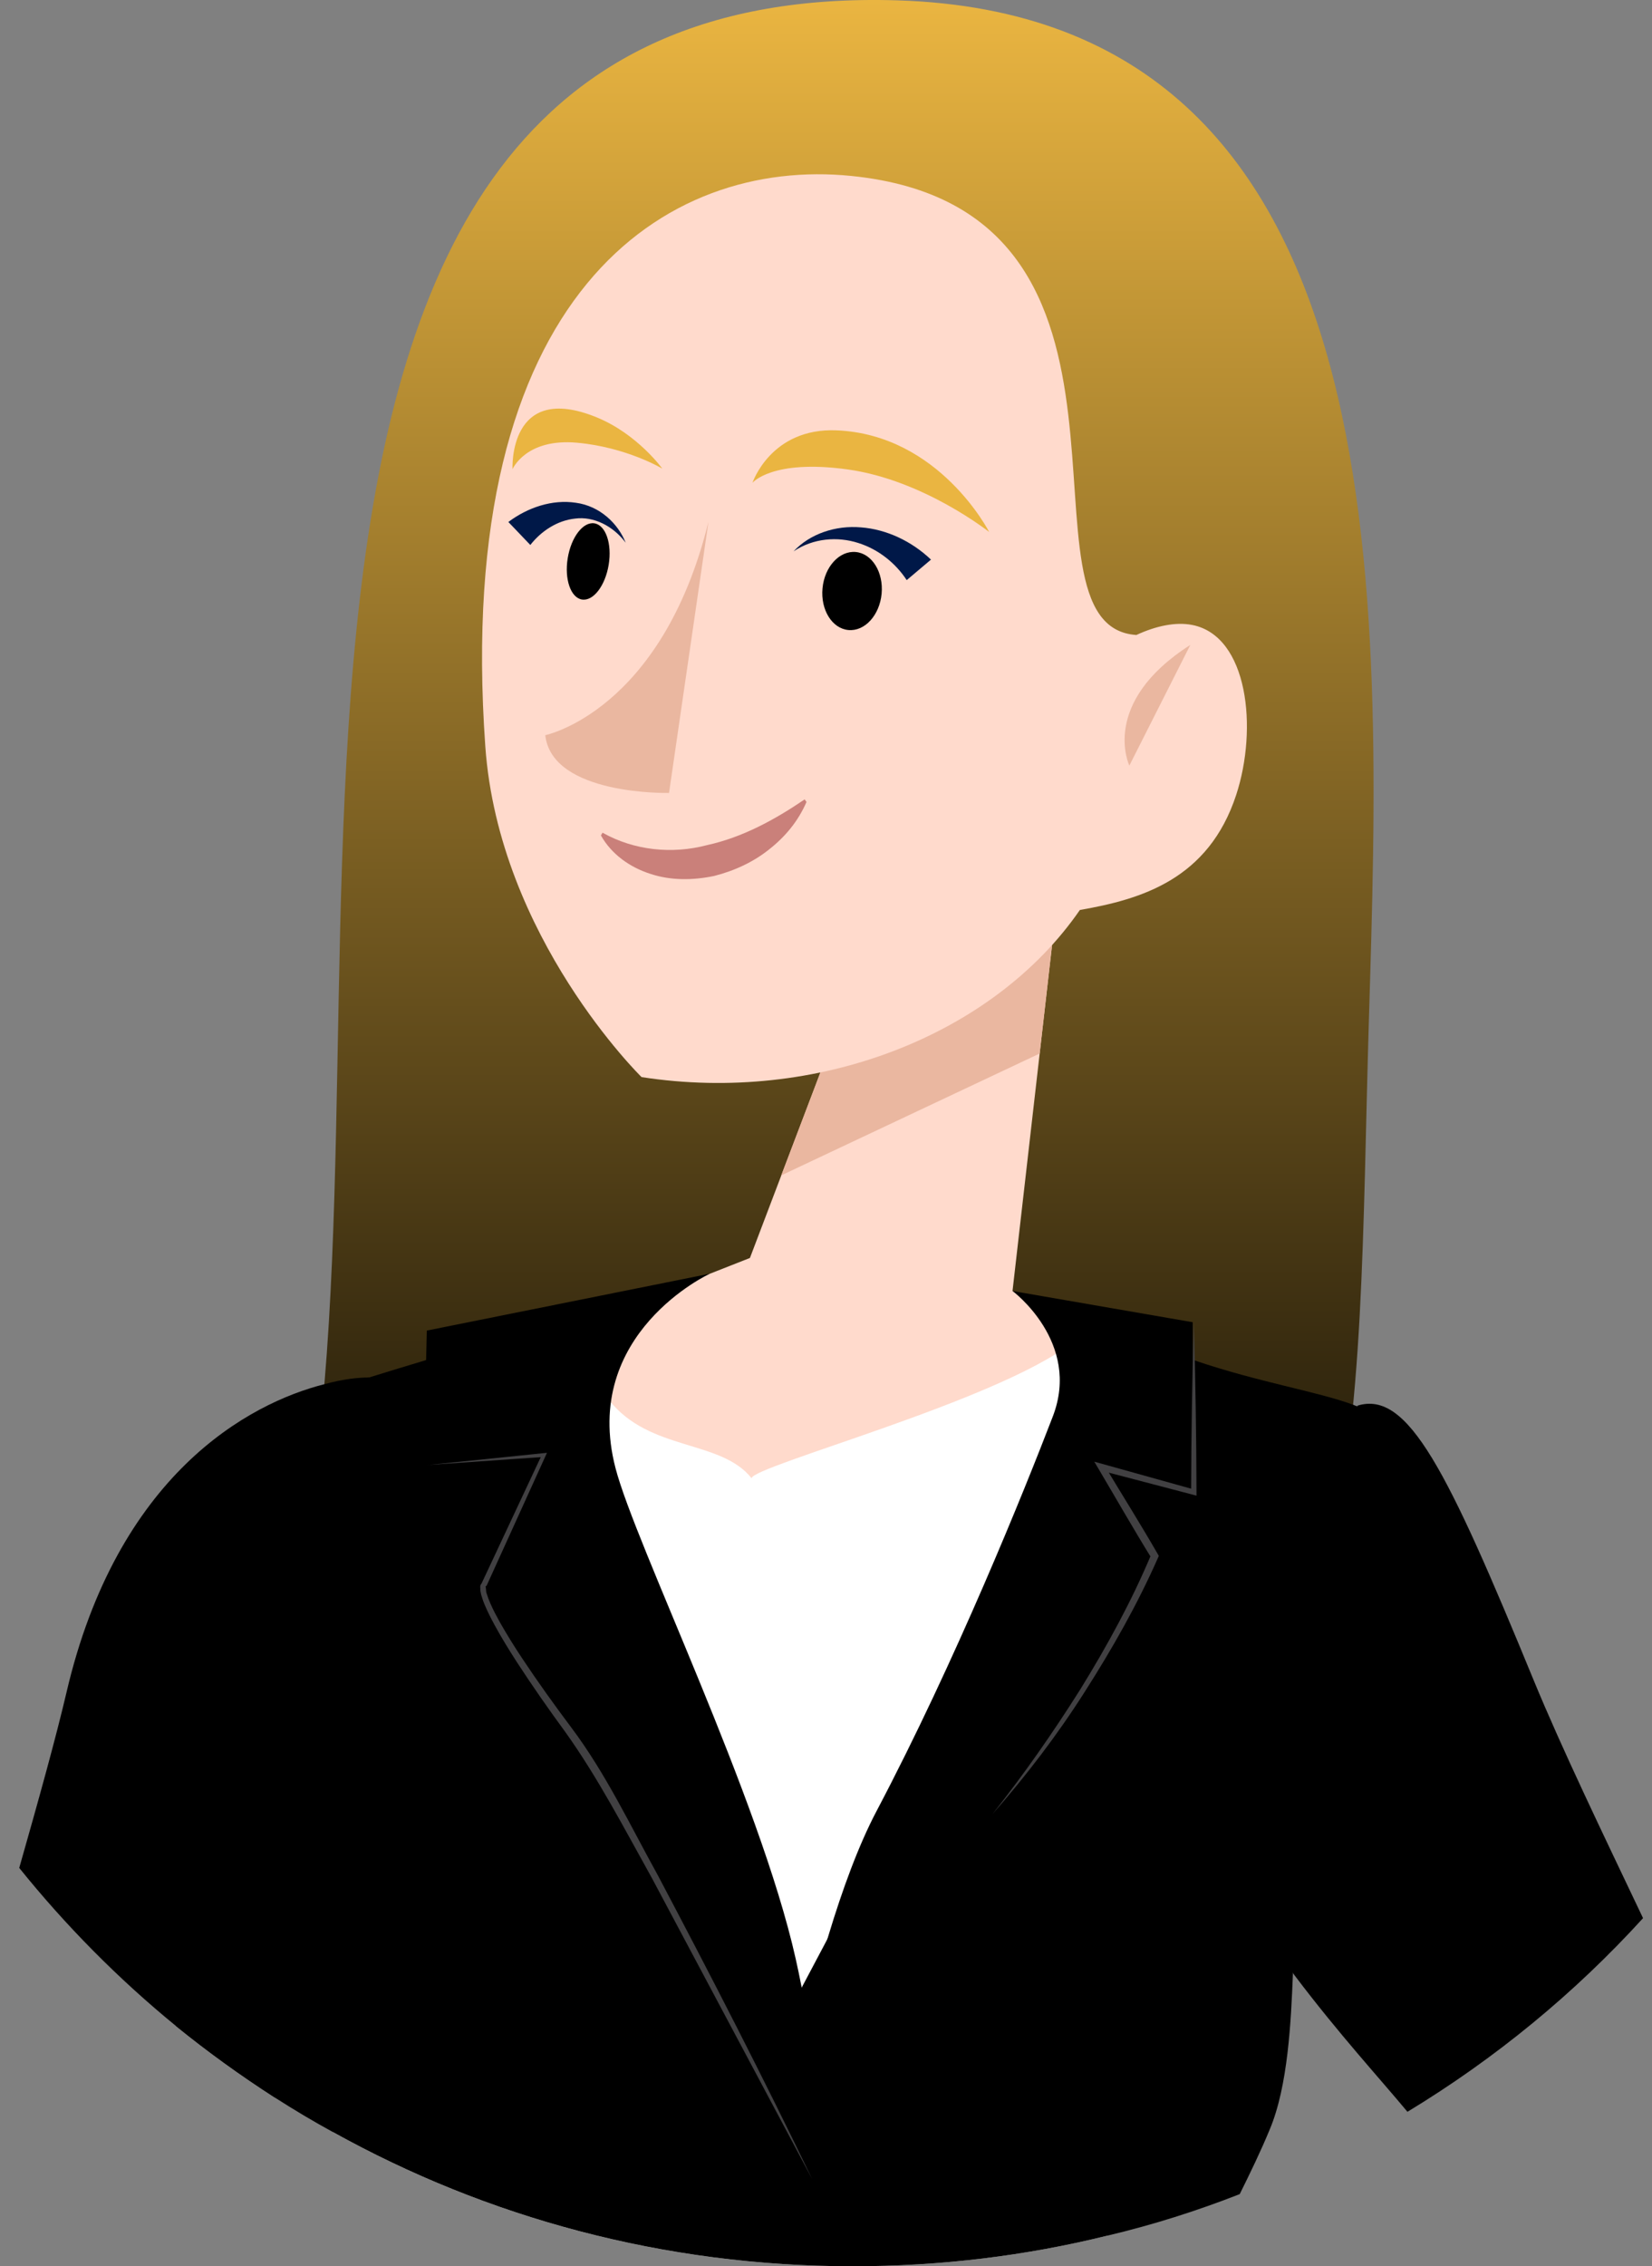 <svg width="62" height="85" viewBox="0 0 62 85" fill="none" xmlns="http://www.w3.org/2000/svg">
<rect x="0" y="0" width="62" height="85" fill="#808080" stroke="none"/>
<path d="M10.873 60.075C16.084 40.703 5.082 -0.855 33.668 0.013C52.669 0.592 51.853 22.386 51.377 38.181C50.902 53.976 51.658 67.026 39.404 66.661C27.148 66.298 10.873 60.075 10.873 60.075Z" fill="url(#paint0_linear_22_773)"/>
<path d="M33.773 32.378L39.765 32.996L38 48.421L46.687 52.961C46.687 52.961 27.707 63.833 17.265 51.462L28.145 47.182L33.773 32.378Z" fill="#FFDACC"/>
<path d="M39.559 34.788L31.03 39.591L29.321 44.084L39.019 39.514L39.559 34.788Z" fill="#EAB7A0"/>
<path d="M46.395 29.813C47.213 27.316 46.84 23.858 44.75 23.441C44.127 23.317 43.389 23.474 42.648 23.816C37.627 23.486 44.42 7.86 31.951 6.599C25.011 5.896 17 10.95 18.214 27.999C18.724 35.163 24.078 40.398 24.078 40.398C30.66 41.416 37.275 38.844 40.528 34.13C42.836 33.73 45.356 32.981 46.395 29.813Z" fill="#FFDACC"/>
<path d="M34.029 21.758C33.616 21.128 32.977 20.604 32.204 20.363C31.438 20.118 30.525 20.18 29.784 20.679C30.387 20.026 31.358 19.696 32.312 19.78C33.27 19.852 34.211 20.296 34.94 20.989L34.029 21.758Z" fill="#001848"/>
<path d="M33.087 22.271C33.163 21.463 32.729 20.761 32.117 20.704C31.504 20.647 30.946 21.256 30.869 22.064C30.793 22.872 31.227 23.573 31.839 23.63C32.452 23.688 33.01 23.079 33.087 22.271Z" fill="black"/>
<path d="M19.077 19.579C19.805 19.033 20.724 18.723 21.612 18.857C22.516 18.978 23.197 19.641 23.482 20.356C23.012 19.723 22.273 19.36 21.59 19.45C20.904 19.519 20.301 19.931 19.903 20.44L19.08 19.579H19.077Z" fill="#001848"/>
<path d="M22.844 21.181C22.973 20.392 22.733 19.697 22.309 19.629C21.884 19.561 21.436 20.145 21.307 20.934C21.178 21.723 21.418 22.418 21.842 22.486C22.267 22.554 22.715 21.97 22.844 21.181Z" fill="black"/>
<path d="M26.588 19.574C24.831 26.683 20.464 27.574 20.464 27.574C20.719 29.846 25.109 29.741 25.109 29.741L26.588 19.574Z" fill="#EAB7A0"/>
<path d="M30.267 30.081C29.949 30.814 29.459 31.392 28.868 31.856C28.28 32.328 27.572 32.658 26.803 32.854C26.03 33.016 25.186 33.035 24.408 32.775C23.632 32.527 22.946 32.035 22.553 31.335L22.613 31.231C23.802 31.901 25.231 32.043 26.533 31.698C27.857 31.41 29.076 30.747 30.199 29.982L30.269 30.079L30.267 30.081Z" fill="#CA807A"/>
<path d="M37.124 19.954C37.124 19.954 34.669 18.005 31.821 17.608C28.973 17.211 28.24 18.109 28.24 18.109C28.24 18.109 28.93 16.037 31.401 16.141C35.265 16.305 37.124 19.954 37.124 19.954Z" fill="#EAB541"/>
<path d="M19.235 17.598C19.235 17.598 19.73 16.429 21.66 16.605C23.525 16.776 24.856 17.576 24.856 17.576C24.856 17.576 23.927 16.282 22.396 15.654C19.065 14.292 19.235 17.598 19.235 17.598Z" fill="#EAB541"/>
<path d="M42.385 28.714C42.385 28.714 41.256 26.37 44.673 24.189L42.385 28.714Z" fill="#EAB7A0"/>
<path d="M50.629 57.394C50.449 57.548 50.246 57.821 50.019 58.189V58.201C49.936 58.333 49.851 58.462 49.768 58.616C49.768 58.628 49.768 58.64 49.756 58.64C49.218 59.638 48.582 61.098 47.901 62.865V62.878C45.736 68.468 43.126 77.106 41.572 83.848C38.508 84.608 35.302 85 31.999 85C24.916 85 18.264 83.173 12.495 79.968C13.799 74.259 14.289 67.187 13.128 60.897C13.081 60.611 13.021 60.316 12.96 60.031V60.018C12.65 58.559 12.242 57.158 11.729 55.828C11.561 55.401 11.394 54.974 11.204 54.559C11.431 54.572 11.659 54.572 11.897 54.559C12.435 54.535 12.998 54.465 13.571 54.346C14.35 54.192 15.138 53.966 15.929 53.706C16.815 53.408 17.676 53.078 18.454 52.733C20.081 52.032 21.385 51.333 21.865 51.072C21.998 50.99 22.068 50.953 22.068 50.953C22.258 51.593 22.533 52.092 22.856 52.497C22.856 52.497 22.844 52.497 22.856 52.509C24.375 54.443 27.043 53.981 28.205 55.441C28.3 54.967 37.405 52.556 40.218 50.374C40.446 50.208 40.623 50.029 40.756 49.863C40.781 49.838 40.803 49.816 40.816 49.791L41.246 50.124L41.702 50.479L44.73 52.829L44.765 52.854L44.873 52.936L45.626 53.517L50.149 57.029L50.196 57.064L50.627 57.397L50.629 57.394Z" fill="white"/>
<path d="M51.898 53.336C51.898 53.336 49.626 69.95 48.752 71.921C48.609 72.219 48.572 73.001 48.524 73.998V74.023C48.452 75.791 48.344 78.236 47.651 79.874C47.328 80.659 46.933 81.475 46.527 82.294C44.923 82.922 43.271 83.446 41.574 83.848C38.511 84.608 35.305 85 32.001 85C24.919 85 18.266 83.173 12.498 79.968C11.757 79.564 11.026 79.127 10.32 78.675C9.029 77.844 7.795 76.955 6.611 75.994C7.089 71.556 11.168 52.651 11.168 52.651C11.444 52.497 11.767 52.365 12.15 52.224C12.605 52.045 13.156 51.879 13.836 51.665H13.849C14.46 51.474 15.165 51.261 15.991 51.012C17.498 50.526 19.425 49.885 21.903 48.935L21.928 48.922C21.928 48.922 21.903 49.195 21.88 49.647C21.855 50.014 21.845 50.513 21.868 51.072C21.89 52.365 22.058 54.038 22.621 55.475C22.646 55.547 22.681 55.617 22.716 55.714C23.229 57.079 24.546 60.711 25.947 64.662C27.324 68.483 28.795 72.613 29.729 75.249C29.849 75.024 29.967 74.788 30.087 74.549C30.41 73.944 30.732 73.328 31.08 72.675V72.663C32.169 70.598 33.365 68.344 34.502 66.254C36.369 62.848 38.055 59.904 38.786 59.075C39.457 58.303 40.02 57.022 40.461 55.644C41.106 53.686 41.514 51.561 41.704 50.481C41.717 50.434 41.717 50.399 41.729 50.374C41.789 49.982 41.825 49.756 41.825 49.756C42.818 50.278 43.812 50.682 44.768 51.002C44.793 51.015 44.815 51.027 44.84 51.027C47.245 51.846 49.448 52.191 50.787 52.688C50.847 52.713 50.895 52.735 50.942 52.747C51.36 52.926 51.695 53.102 51.898 53.341V53.336Z" fill="black"/>
<path d="M38 48.421L44.763 49.592V55.937L41.301 55.001L43.294 58.335C43.294 58.335 41.407 63.014 37.209 68.009C35.463 70.086 28.608 84.034 28.608 84.034C28.608 84.034 30.204 73.04 32.897 67.927C35.865 62.302 38.441 55.915 39.512 53.127C40.586 50.337 37.998 48.418 37.998 48.418L38 48.421Z" fill="black"/>
<path d="M26.638 47.773L16.019 49.905L15.891 55.12L20.266 54.746L18.029 59.596C18.029 59.596 17.305 59.864 21.527 65.514C23.149 67.718 30.337 81.9 30.337 81.9C30.337 81.9 31.13 79.105 29.864 73.475C28.5 67.391 23.847 57.943 23.099 55.059C21.788 50.01 26.635 47.775 26.635 47.775L26.638 47.773Z" fill="black"/>
<path d="M44.805 49.622C44.865 51.737 44.9 53.852 44.905 55.967V56.096L44.78 56.064L41.312 55.155L41.454 54.969C42.122 56.079 42.811 57.176 43.456 58.295L43.491 58.357L43.464 58.417C42.688 60.179 41.739 61.845 40.708 63.459C39.68 65.075 38.514 66.601 37.25 68.038C38.436 66.539 39.53 64.97 40.546 63.359C41.547 61.738 42.468 60.058 43.201 58.313L43.211 58.434C42.53 57.332 41.89 56.208 41.229 55.093L41.069 54.823L41.374 54.907L44.828 55.87L44.703 55.965C44.708 53.85 44.743 51.735 44.803 49.62L44.805 49.622Z" fill="#414042"/>
<path d="M16.039 54.949L20.406 54.502L20.529 54.49L20.476 54.604L18.266 59.467L18.209 59.522C18.254 59.482 18.221 59.683 18.269 59.78C18.306 59.901 18.351 60.021 18.404 60.14C18.506 60.378 18.632 60.611 18.759 60.842C19.02 61.301 19.3 61.753 19.595 62.195C20.183 63.081 20.804 63.945 21.445 64.799C22.741 66.527 23.652 68.465 24.686 70.33C26.68 74.1 28.63 77.891 30.482 81.731L24.468 70.444C23.432 68.587 22.446 66.681 21.217 64.963C20.586 64.102 19.973 63.225 19.39 62.327C19.1 61.877 18.819 61.421 18.562 60.949C18.434 60.713 18.311 60.472 18.204 60.222C18.149 60.097 18.104 59.966 18.064 59.832C18.051 59.76 18.026 59.695 18.026 59.616C18.036 59.539 17.973 59.462 18.136 59.325L18.078 59.38L20.346 54.542L20.416 54.644L16.036 54.947L16.039 54.949Z" fill="#414042"/>
<path d="M61.664 71.943C59.091 74.768 56.113 77.213 52.822 79.206C51.745 77.913 50.249 76.287 48.597 74.103C48.572 74.078 48.562 74.043 48.524 74.008C48.524 74.008 48.524 74.004 48.524 73.996C47.844 72.511 49.062 63.992 50.021 58.201C50.081 57.809 50.141 57.429 50.201 57.062C50.597 54.664 50.919 52.931 50.942 52.742C50.955 52.73 50.955 52.718 50.955 52.718C52.844 52.149 54.316 55.128 57.559 63.019C58.626 65.606 60.145 68.751 61.664 71.943Z" fill="black"/>
<path d="M13.849 51.663C13.849 51.663 13.741 52.718 13.574 54.343C13.418 55.863 13.203 57.881 12.963 60.016V60.028C12.928 60.289 12.903 60.549 12.868 60.812C12.377 65.06 11.804 69.548 11.371 71.303C11.036 72.656 10.64 75.54 10.318 78.673C9.026 77.841 7.792 76.952 6.609 75.992C4.444 74.224 2.469 72.228 0.722 70.059C1.463 67.46 2.099 65.169 2.494 63.483C4.396 55.319 9.314 52.636 12.187 51.913C12.88 51.722 13.456 51.665 13.839 51.665H13.851L13.849 51.663Z" fill="black"/>
<defs>
<linearGradient id="paint0_linear_22_773" x1="31.212" y1="-3.8147e-06" x2="31.212" y2="66.668" gradientUnits="userSpaceOnUse">
<stop stop-color="#EAB541"/>
<stop offset="1"/>
</linearGradient>
</defs>
</svg>
